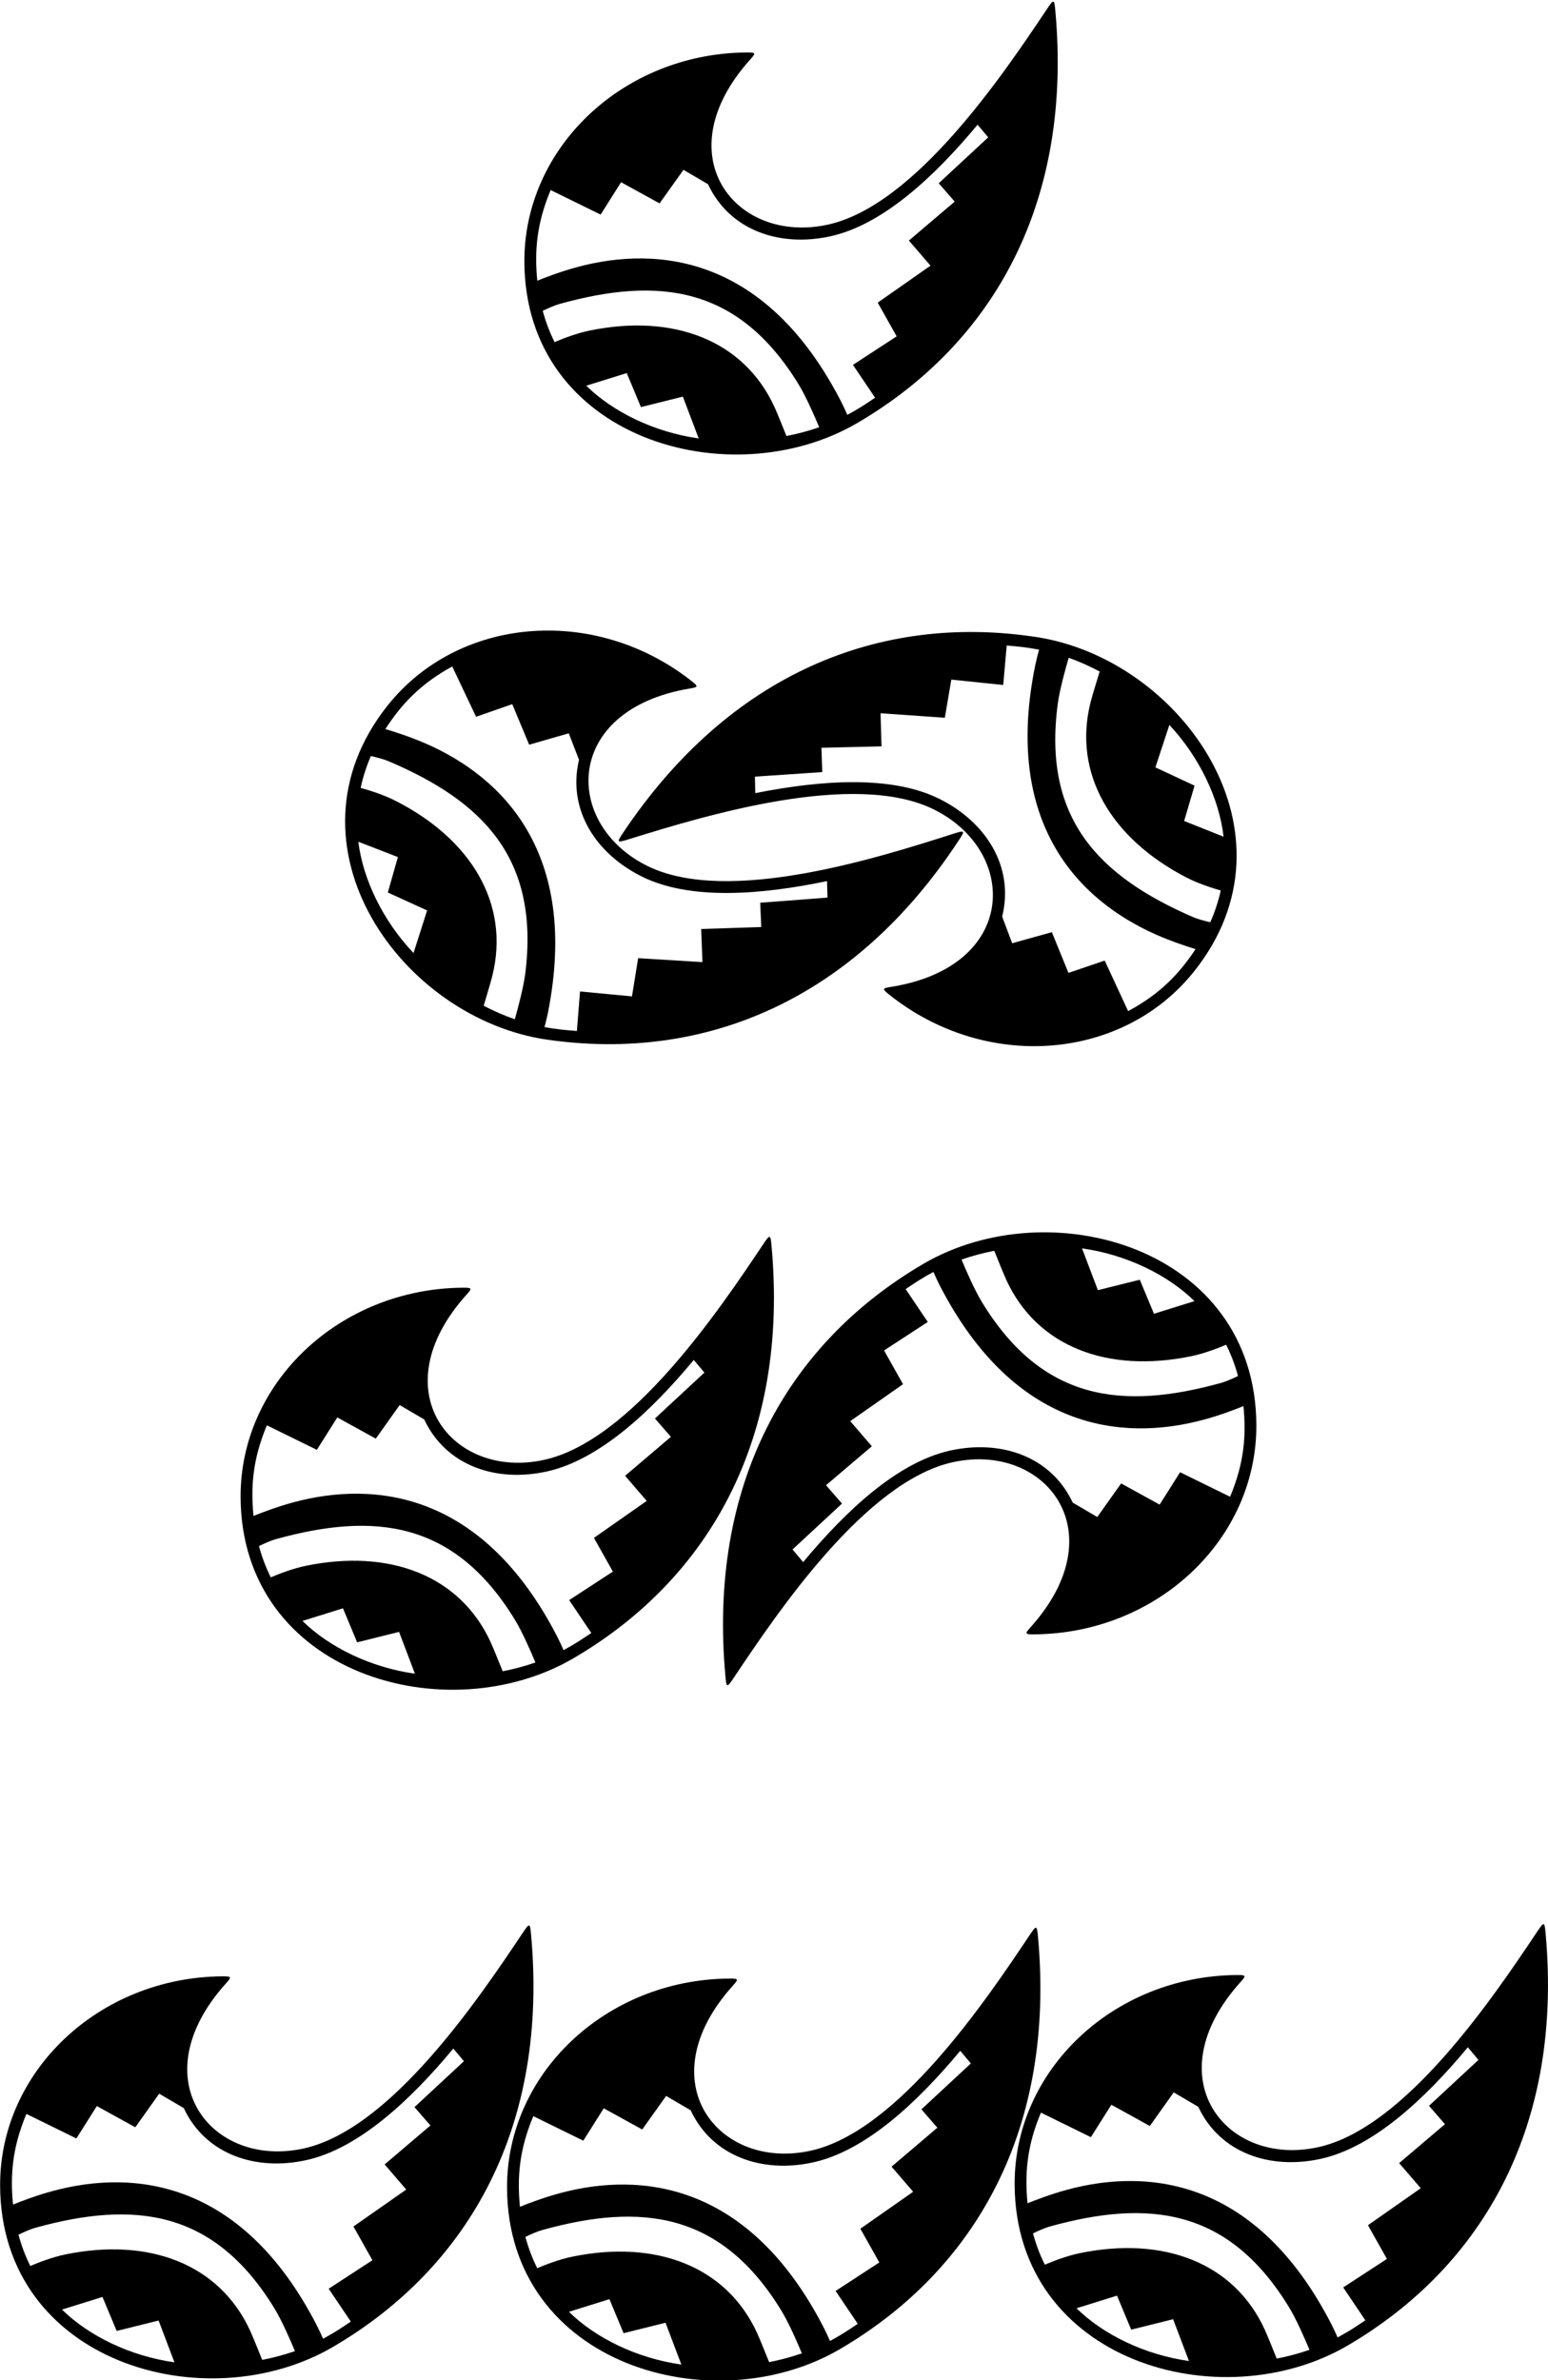 <?xml version="1.0" encoding="UTF-8"?>
<svg xmlns="http://www.w3.org/2000/svg" xmlns:xlink="http://www.w3.org/1999/xlink" width="415pt" height="638pt" viewBox="0 0 415 638" version="1.1">
<g id="surface1">
<path style=" stroke:none;fill-rule:nonzero;fill:rgb(0%,0%,0%);fill-opacity:1;" d="M 229.895 113.348 C 266.602 91.84 287.613 53.965 282.91 2.773 C 282.629 -0.289 282.504 -0.301 280.629 2.504 C 268.98 19.914 245.406 55.008 222.008 60.195 C 197.246 65.684 178 41.617 201.16 15.914 C 202.723 14.184 202.648 14.039 200.004 14.062 C 167.023 14.387 140.449 39.59 140.578 70.176 C 140.781 117.742 195.867 133.285 229.895 113.348 Z M 157.168 103.387 L 168.023 100 L 171.824 109.117 L 183.066 106.316 L 187.312 117.52 C 175.477 115.863 164.344 110.445 157.168 103.387 Z M 147.625 50.945 L 161.023 57.52 L 166.504 48.84 L 176.824 54.52 L 183.227 45.52 L 189.809 49.375 C 195.629 61.801 209.07 66.34 222.699 63.32 C 236.738 60.207 250.59 47.242 262.074 33.426 L 264.926 36.812 L 251.664 49.121 L 255.945 54.039 L 243.664 64.48 L 249.457 71.211 L 235.305 81.117 L 240.383 90.16 L 228.664 97.801 L 234.602 106.605 C 231.848 108.465 230.441 109.422 227.164 111.207 C 226.68 110.113 226.012 108.645 225.375 107.414 C 205.504 69.02 176.797 65.617 154.66 71.613 C 150.25 72.809 146.156 74.379 144.039 75.242 C 143.258 67.273 143.867 59.887 147.625 50.945 Z M 145.5 83.312 C 146.855 82.656 148.664 81.844 149.988 81.477 C 176.531 74.102 197.949 76.586 214.125 103.078 C 216.121 106.352 218.441 111.691 219.617 114.52 C 216.848 115.484 213.902 116.277 210.844 116.875 C 209.84 114.375 208.258 110.469 207.625 109.09 C 199.391 91.125 180.438 84.02 158.117 88.598 C 154.551 89.328 150.84 90.777 148.676 91.703 C 147.352 89.051 146.293 86.25 145.5 83.312 "/>
<path style=" stroke:none;fill-rule:nonzero;fill:rgb(0%,0%,0%);fill-opacity:1;" d="M 153.816 444.441 C 190.52 422.938 211.535 385.062 206.832 333.871 C 206.551 330.805 206.422 330.797 204.547 333.598 C 192.902 351.008 169.324 386.105 145.926 391.289 C 121.168 396.781 101.922 372.715 125.082 347.012 C 126.645 345.277 126.566 345.133 123.922 345.16 C 90.945 345.48 64.371 370.688 64.5 401.27 C 64.703 448.84 119.789 464.379 153.816 444.441 Z M 81.09 434.48 L 91.945 431.094 L 95.746 440.215 L 106.984 437.414 L 111.234 448.617 C 99.395 446.961 88.262 441.543 81.09 434.48 Z M 71.547 382.043 L 84.945 388.613 L 90.426 379.934 L 100.746 385.613 L 107.145 376.613 L 113.727 380.473 C 119.551 392.895 132.992 397.438 146.617 394.414 C 160.656 391.305 174.512 378.336 185.996 364.523 L 188.844 367.91 L 175.586 380.215 L 179.863 385.137 L 167.586 395.574 L 173.379 402.309 L 159.227 412.215 L 164.305 421.254 L 152.586 428.895 L 158.52 437.703 C 155.77 439.559 154.363 440.516 151.086 442.305 C 150.602 441.207 149.93 439.738 149.297 438.512 C 129.426 400.117 100.715 396.715 78.578 402.707 C 74.172 403.902 70.078 405.477 67.961 406.34 C 67.18 398.371 67.789 390.984 71.547 382.043 Z M 69.422 414.41 C 70.777 413.754 72.586 412.938 73.91 412.57 C 100.453 405.199 121.867 407.684 138.047 434.176 C 140.043 437.449 142.359 442.789 143.539 445.613 C 140.766 446.582 137.824 447.375 134.766 447.973 C 133.762 445.473 132.176 441.562 131.547 440.188 C 123.312 422.223 104.355 415.113 82.039 419.695 C 78.473 420.426 74.758 421.871 72.594 422.797 C 71.273 420.148 70.215 417.348 69.422 414.41 "/>
<path style=" stroke:none;fill-rule:nonzero;fill:rgb(0%,0%,0%);fill-opacity:1;" d="M 277.391 438.074 C 310.367 437.754 336.941 412.551 336.812 381.965 C 336.609 334.395 281.523 318.855 247.496 338.793 C 210.793 360.297 189.781 398.172 194.48 449.363 C 194.762 452.43 194.891 452.438 196.766 449.637 C 208.414 432.227 231.988 397.133 255.387 391.945 C 280.145 386.453 299.395 410.52 276.23 436.223 C 274.672 437.957 274.746 438.102 277.391 438.074 Z M 320.223 348.754 L 309.367 352.141 L 305.566 343.02 L 294.328 345.82 L 290.078 334.617 C 301.918 336.273 313.051 341.691 320.223 348.754 Z M 266.551 335.266 C 267.555 337.766 269.137 341.672 269.77 343.051 C 278.004 361.012 296.957 368.121 319.273 363.539 C 322.84 362.809 326.555 361.363 328.719 360.438 C 330.039 363.086 331.102 365.887 331.895 368.824 C 330.535 369.48 328.727 370.297 327.402 370.664 C 300.859 378.035 279.445 375.551 263.27 349.062 C 261.27 345.785 258.953 340.445 257.773 337.621 C 260.547 336.652 263.488 335.859 266.551 335.266 Z M 254.695 388.82 C 240.656 391.934 226.801 404.898 215.316 418.711 L 212.469 415.324 L 225.73 403.02 L 221.449 398.102 L 233.73 387.66 L 227.938 380.926 L 242.09 371.02 L 237.008 361.98 L 248.73 354.34 L 242.793 345.531 C 245.543 343.676 246.953 342.719 250.23 340.93 C 250.715 342.027 251.383 343.496 252.02 344.723 C 271.891 383.117 300.598 386.52 322.734 380.527 C 327.145 379.332 331.234 377.758 333.355 376.895 C 334.133 384.863 333.523 392.254 329.77 401.191 L 316.367 394.621 L 310.887 403.301 L 300.566 397.621 L 294.168 406.621 L 287.586 402.762 C 281.766 390.34 268.32 385.801 254.695 388.82 "/>
<path style=" stroke:none;fill-rule:nonzero;fill:rgb(0%,0%,0%);fill-opacity:1;" d="M 142.363 518.449 C 142.082 515.383 141.953 515.375 140.078 518.18 C 128.434 535.59 104.855 570.684 81.457 575.871 C 56.699 581.359 37.453 557.293 60.613 531.59 C 62.176 529.859 62.102 529.715 59.453 529.738 C 26.477 530.062 -0.098 555.266 0.031 585.852 C 0.234 633.418 55.32 648.961 89.348 629.023 C 126.055 607.516 147.066 569.641 142.363 518.449 Z M 16.621 619.062 L 27.477 615.676 L 31.277 624.793 L 42.516 621.996 L 46.766 633.199 C 34.926 631.543 23.793 626.121 16.621 619.062 Z M 70.297 632.551 C 69.293 630.051 67.707 626.145 67.078 624.766 C 58.844 606.801 39.891 599.695 17.57 604.273 C 14.004 605.008 10.289 606.453 8.125 607.379 C 6.805 604.727 5.746 601.926 4.953 598.992 C 6.309 598.336 8.117 597.52 9.441 597.152 C 35.984 589.777 57.402 592.262 73.578 618.754 C 75.574 622.027 77.895 627.371 79.07 630.195 C 76.297 631.16 73.355 631.957 70.297 632.551 Z M 115.395 569.715 L 103.117 580.156 L 108.91 586.891 L 94.758 596.793 L 99.836 605.836 L 88.117 613.473 L 94.051 622.281 C 91.301 624.141 89.895 625.094 86.617 626.883 C 86.133 625.789 85.465 624.32 84.828 623.094 C 64.957 584.695 36.246 581.293 14.109 587.289 C 9.703 588.48 5.609 590.055 3.488 590.918 C 2.711 582.949 3.32 575.562 7.078 566.621 L 20.477 573.195 L 25.957 564.516 L 36.277 570.195 L 42.676 561.195 L 49.258 565.051 C 55.082 577.477 68.523 582.016 82.152 578.996 C 96.191 575.883 110.043 562.918 121.527 549.102 L 124.375 552.488 L 111.117 564.797 L 115.395 569.715 "/>
<path style=" stroke:none;fill-rule:nonzero;fill:rgb(0%,0%,0%);fill-opacity:1;" d="M 278.266 519.047 C 277.98 515.98 277.855 515.973 275.98 518.773 C 264.332 536.188 240.758 571.281 217.359 576.469 C 192.602 581.957 173.352 557.891 196.516 532.188 C 198.074 530.457 198 530.312 195.355 530.336 C 162.379 530.656 135.801 555.863 135.934 586.445 C 136.137 634.016 191.223 649.555 225.246 629.621 C 261.953 608.113 282.965 570.238 278.266 519.047 Z M 152.52 619.66 L 163.379 616.273 L 167.176 625.391 L 178.418 622.59 L 182.664 633.793 C 170.828 632.137 159.695 626.719 152.52 619.66 Z M 206.195 633.148 C 205.191 630.648 203.609 626.738 202.977 625.363 C 194.742 607.398 175.789 600.289 153.469 604.871 C 149.902 605.602 146.191 607.051 144.027 607.973 C 142.703 605.324 141.645 602.523 140.852 599.586 C 142.211 598.93 144.016 598.117 145.34 597.75 C 171.883 590.375 193.301 592.859 209.477 619.352 C 211.477 622.625 213.793 627.965 214.969 630.793 C 212.199 631.758 209.254 632.551 206.195 633.148 Z M 251.297 570.312 L 239.016 580.754 L 244.809 587.484 L 230.656 597.391 L 235.734 606.43 L 224.016 614.07 L 229.953 622.879 C 227.199 624.734 225.793 625.691 222.516 627.48 C 222.031 626.387 221.363 624.918 220.727 623.688 C 200.855 585.293 172.145 581.891 150.012 587.887 C 145.602 589.078 141.512 590.652 139.391 591.516 C 138.609 583.547 139.219 576.16 142.977 567.219 L 156.379 573.793 L 161.855 565.113 L 172.176 570.793 L 178.578 561.793 L 185.16 565.648 C 190.98 578.07 204.426 582.613 218.051 579.594 C 232.09 576.48 245.941 563.516 257.43 549.699 L 260.277 553.086 L 247.016 565.391 L 251.297 570.312 "/>
<path style=" stroke:none;fill-rule:nonzero;fill:rgb(0%,0%,0%);fill-opacity:1;" d="M 414.344 518.102 C 414.062 515.035 413.934 515.027 412.059 517.828 C 400.41 535.242 376.836 570.336 353.438 575.523 C 328.68 581.012 309.43 556.945 332.594 531.242 C 334.152 529.512 334.078 529.363 331.434 529.391 C 298.457 529.711 271.883 554.918 272.012 585.5 C 272.215 633.07 327.301 648.609 361.324 628.676 C 398.031 607.168 419.043 569.293 414.344 518.102 Z M 288.602 618.715 L 299.457 615.324 L 303.258 624.445 L 314.496 621.645 L 318.746 632.848 C 306.906 631.191 295.773 625.773 288.602 618.715 Z M 342.273 632.203 C 341.27 629.703 339.688 625.793 339.055 624.418 C 330.82 606.453 311.867 599.344 289.551 603.926 C 285.984 604.656 282.27 606.105 280.105 607.027 C 278.785 604.379 277.723 601.578 276.934 598.641 C 278.289 597.984 280.098 597.172 281.422 596.801 C 307.965 589.43 329.379 591.914 345.555 618.406 C 347.555 621.68 349.871 627.02 351.051 629.848 C 348.277 630.812 345.336 631.605 342.273 632.203 Z M 387.375 569.367 L 375.094 579.805 L 380.891 586.539 L 366.734 596.445 L 371.816 605.484 L 360.098 613.125 L 366.031 621.934 C 363.281 623.789 361.871 624.746 358.598 626.535 C 358.113 625.438 357.441 623.973 356.805 622.742 C 336.934 584.348 308.227 580.945 286.09 586.938 C 281.68 588.133 277.59 589.707 275.469 590.57 C 274.691 582.602 275.301 575.215 279.059 566.273 L 292.457 572.848 L 297.938 564.164 L 308.258 569.848 L 314.656 560.848 L 321.238 564.703 C 327.059 577.125 340.504 581.668 354.129 578.645 C 368.168 575.535 382.023 562.57 393.508 548.754 L 396.355 552.141 L 383.094 564.445 L 387.375 569.367 "/>
<path style=" stroke:none;fill-rule:nonzero;fill:rgb(0%,0%,0%);fill-opacity:1;" d="M 146.781 278.688 C 188.898 284.703 228.918 268.141 257.102 225.148 C 258.789 222.574 258.695 222.488 255.484 223.516 C 235.531 229.895 195.234 242.684 173.691 232.18 C 150.898 221.062 150.816 190.246 184.941 184.547 C 187.242 184.164 187.273 184.004 185.188 182.379 C 159.18 162.102 122.691 165.285 103.754 189.305 C 74.301 226.66 107.742 273.109 146.781 278.688 Z M 121.238 178.641 L 127.633 192.125 L 137.324 188.742 L 141.867 199.613 L 152.477 196.555 L 155.227 203.668 C 152.051 217.016 159.746 228.938 172.289 235.055 C 185.215 241.359 204.129 239.836 221.715 236.172 L 221.84 240.594 L 203.801 241.973 L 204.086 248.484 L 187.977 249.012 L 188.32 257.891 L 171.078 256.832 L 169.426 267.07 L 155.496 265.754 L 154.66 276.344 C 151.352 276.082 149.656 275.953 145.977 275.312 C 146.281 274.156 146.672 272.59 146.938 271.23 C 155.285 228.812 134.934 208.277 113.879 199.191 C 109.684 197.383 105.504 196.066 103.305 195.426 C 107.656 188.699 112.73 183.301 121.238 178.641 Z M 99.426 202.648 C 100.898 202.98 102.82 203.469 104.086 204.004 C 129.445 214.758 144.66 230.031 140.832 260.836 C 140.359 264.641 138.848 270.266 138.012 273.207 C 135.238 272.238 132.441 271.027 129.676 269.59 C 130.445 267.008 131.641 262.965 132.004 261.492 C 136.742 242.309 126.328 224.949 106.012 214.641 C 102.766 212.992 98.957 211.812 96.691 211.191 C 97.305 208.293 98.219 205.441 99.426 202.648 Z M 106.672 229.73 L 103.969 239.23 L 114.508 244.035 L 110.859 255.449 C 102.625 246.785 97.285 235.613 96.066 225.621 L 106.672 229.73 "/>
<path style=" stroke:none;fill-rule:nonzero;fill:rgb(0%,0%,0%);fill-opacity:1;" d="M 166.988 223.297 C 165.277 225.855 165.371 225.945 168.594 224.945 C 188.602 218.746 229.012 206.316 250.461 217.016 C 273.152 228.336 272.961 259.148 238.781 264.543 C 236.48 264.906 236.445 265.066 238.52 266.711 C 264.348 287.219 300.859 284.359 320.012 260.512 C 349.797 223.422 316.773 176.676 277.785 170.746 C 235.727 164.355 195.559 180.559 166.988 223.297 Z M 313.496 194.309 C 321.656 203.047 326.895 214.266 328.023 224.266 L 317.457 220.062 L 320.246 210.586 L 309.746 205.688 Z M 283.574 188.652 C 284.082 184.852 285.645 179.242 286.508 176.309 C 289.27 177.301 292.055 178.535 294.809 179.996 C 294.016 182.574 292.785 186.605 292.41 188.074 C 287.5 207.215 297.754 224.668 317.98 235.16 C 321.211 236.836 325.008 238.047 327.27 238.691 C 326.629 241.582 325.691 244.426 324.457 247.207 C 322.988 246.863 321.074 246.355 319.812 245.809 C 294.547 234.832 279.469 219.422 283.574 188.652 Z M 309.977 250.535 C 314.152 252.383 318.324 253.734 320.516 254.398 C 316.102 261.082 310.98 266.438 302.434 271.02 L 296.156 257.477 L 286.438 260.773 L 281.992 249.863 L 271.355 252.828 L 268.668 245.688 C 271.965 232.371 264.375 220.383 251.887 214.152 C 239.02 207.734 220.094 209.09 202.473 212.594 L 202.391 208.172 L 220.441 206.953 L 220.215 200.438 L 236.324 200.055 L 236.062 191.176 L 253.297 192.387 L 255.039 182.164 L 268.953 183.605 L 269.887 173.023 C 273.191 173.312 274.887 173.457 278.559 174.129 C 278.246 175.285 277.844 176.848 277.562 178.203 C 268.836 220.547 289.004 241.262 309.977 250.535 "/>
</g>
</svg>
